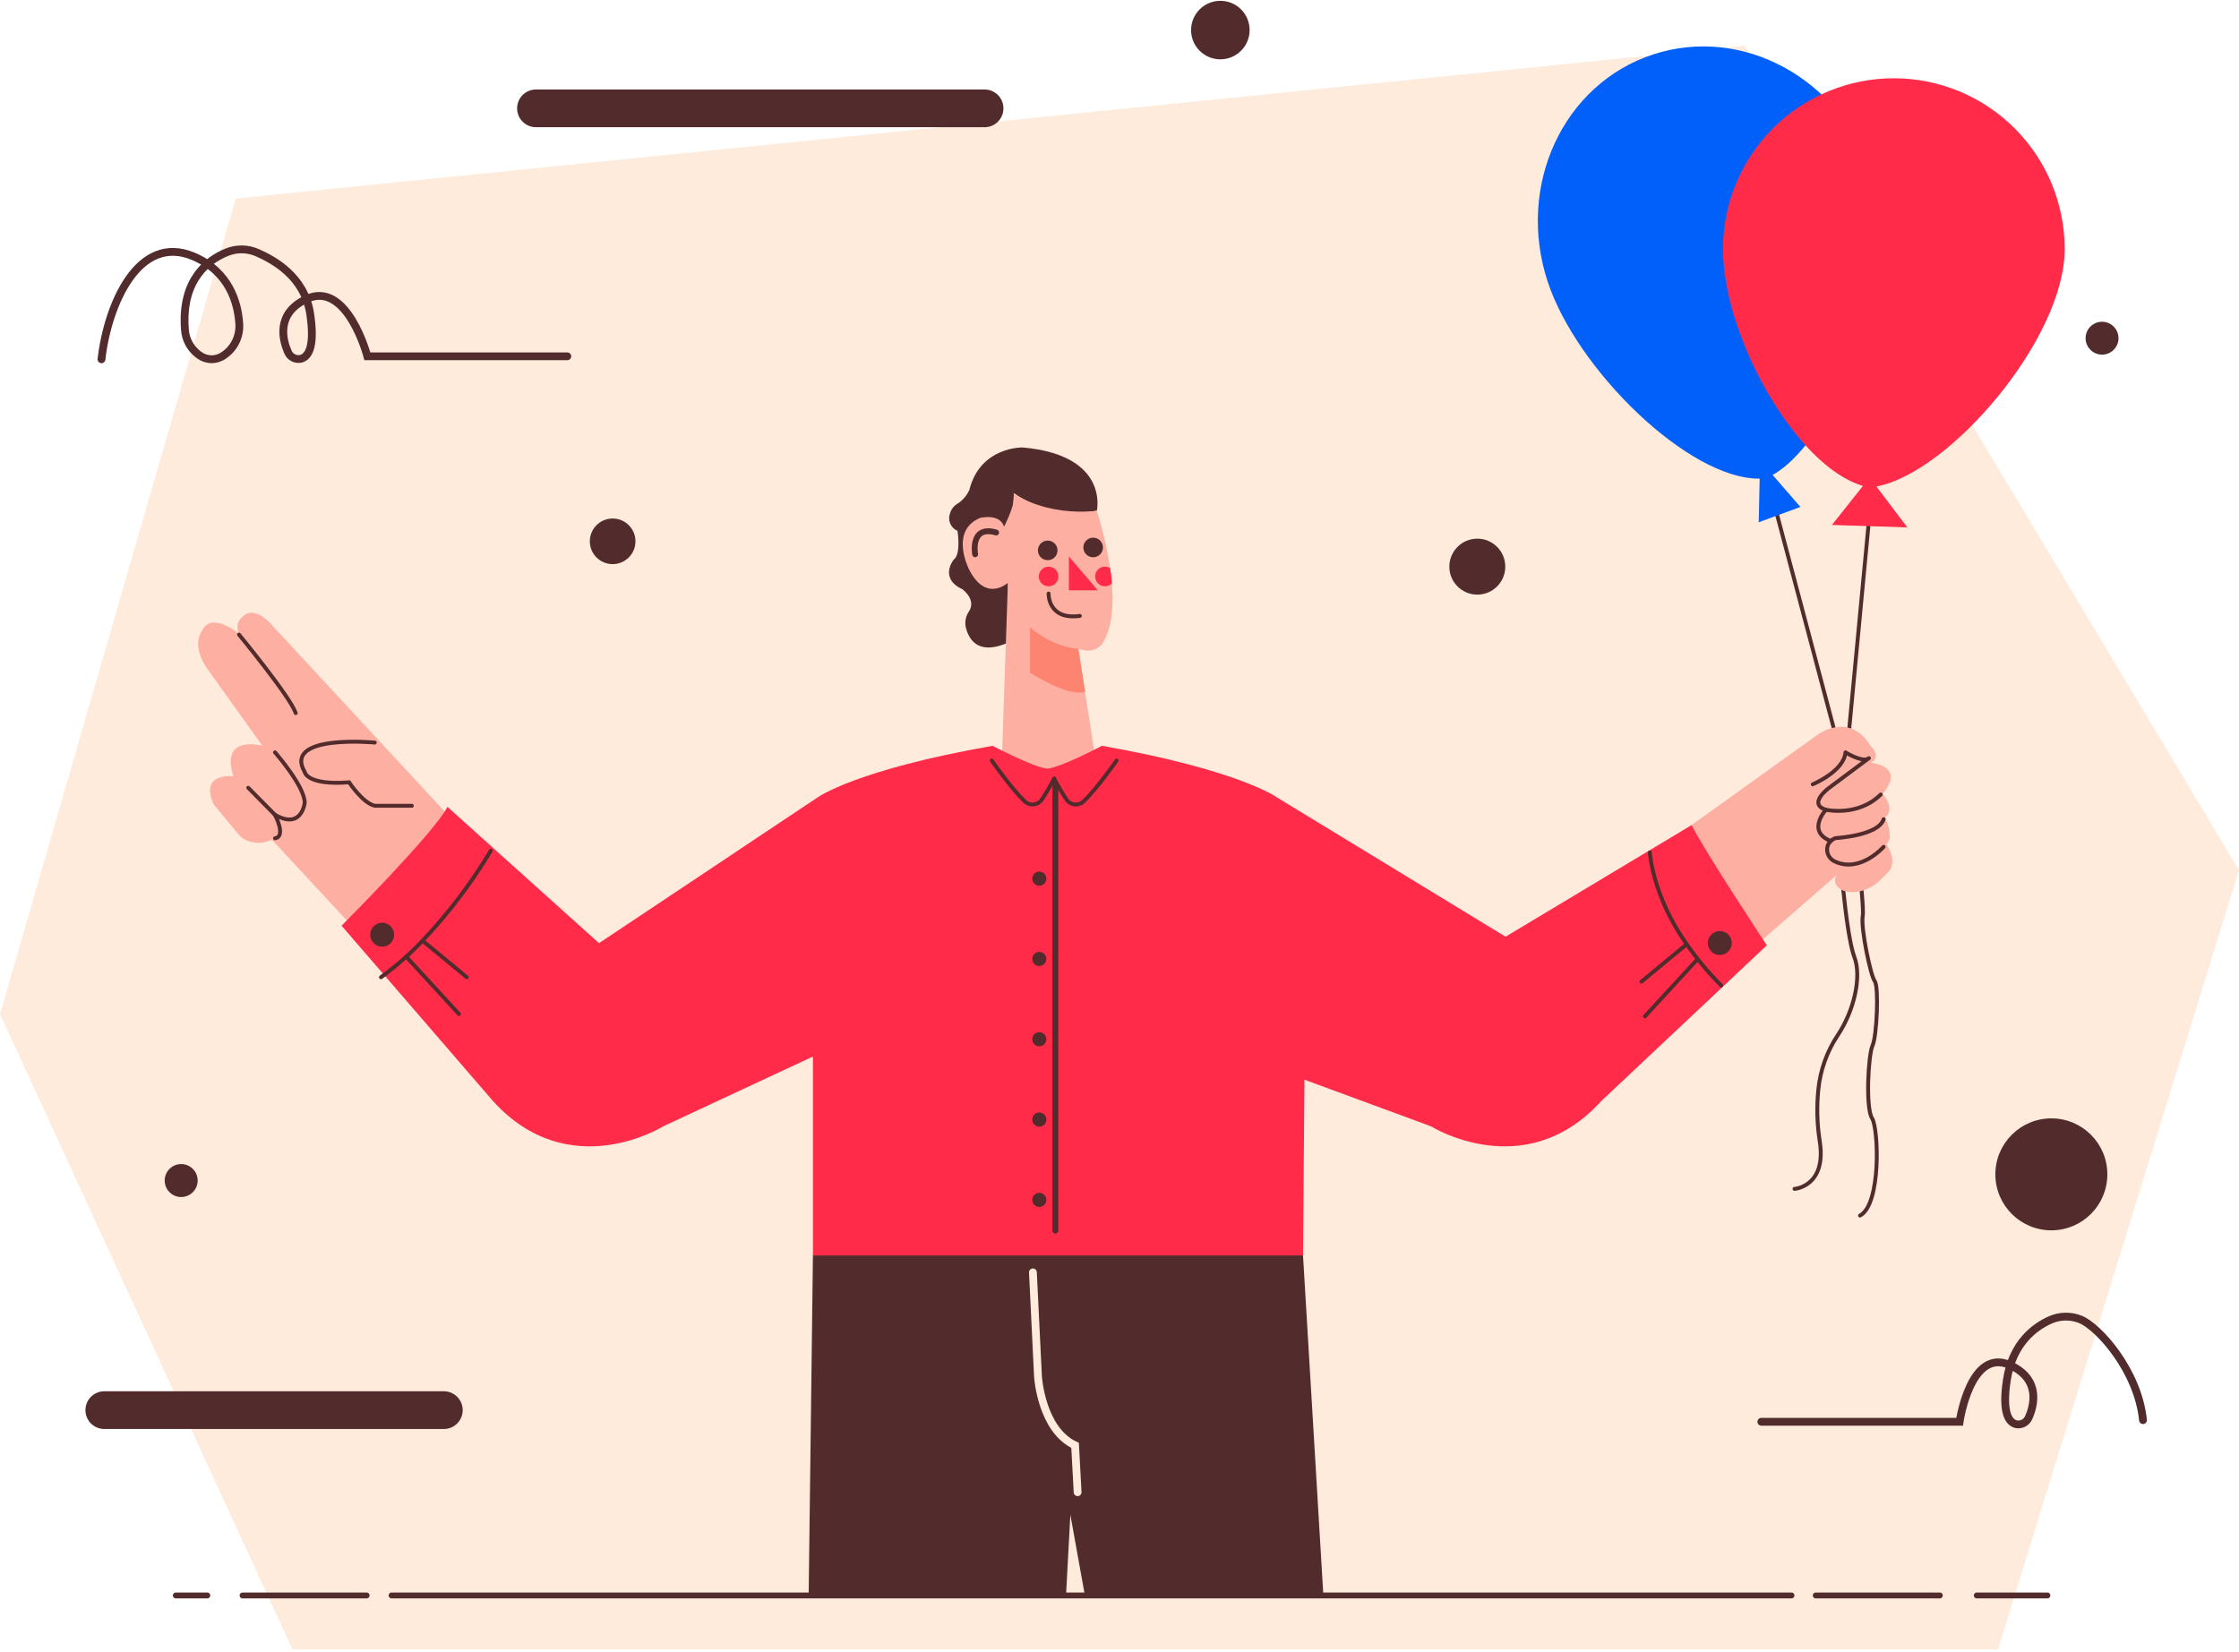 <svg width="580" height="428" viewBox="0 0 580 428" fill="none" xmlns="http://www.w3.org/2000/svg">
<path d="M61.077 51.438L452.026 11.891L580 225.448L517.567 427.365H75.764L0 262.738L61.077 51.438Z" fill="#FEEBDC"/>
<path d="M255.046 23.186H138.844C136.144 23.186 133.955 25.374 133.955 28.075C133.955 30.775 136.144 32.964 138.844 32.964H255.046C257.747 32.964 259.936 30.775 259.936 28.075C259.936 25.374 257.747 23.186 255.046 23.186Z" fill="#522C2C"/>
<path d="M114.971 360.484H27.02C24.32 360.484 22.131 362.673 22.131 365.373C22.131 368.074 24.32 370.262 27.02 370.262H114.971C117.671 370.262 119.86 368.074 119.86 365.373C119.86 362.673 117.671 360.484 114.971 360.484Z" fill="#522C2C"/>
<path d="M146.953 92.321H95.168C95.168 92.321 89.966 72.552 79.418 77.451C71.321 81.227 73.264 88.211 74.59 91.207C74.86 91.861 75.357 92.395 75.989 92.713C76.621 93.031 77.346 93.111 78.032 92.938C79.844 92.412 81.665 89.901 80.34 81.257C78.831 71.499 70.693 67.258 66.644 65.466C65.401 64.92 64.06 64.629 62.702 64.612C61.344 64.595 59.996 64.851 58.739 65.365C54.022 67.288 46.926 72.34 47.898 85.296C47.967 86.624 48.338 87.92 48.981 89.084C49.625 90.249 50.525 91.251 51.613 92.017C52.545 92.706 53.673 93.077 54.832 93.077C55.99 93.077 57.119 92.706 58.05 92.017C59.375 91.107 60.435 89.862 61.123 88.41C61.811 86.957 62.102 85.349 61.968 83.747C61.624 78.686 59.548 70.426 50.084 66.418C35.913 60.446 27.917 78.818 26.287 93.09" stroke="#522C2C" stroke-width="2.024" stroke-miterlimit="10" stroke-linecap="round"/>
<path d="M456.266 368.388H507.625C507.625 368.388 510.409 348.943 520.784 353.751C528.771 357.466 526.858 364.318 525.532 367.274C525.272 367.9 524.803 368.417 524.205 368.734C523.606 369.052 522.916 369.151 522.252 369.015C520.44 368.57 518.537 366.211 519.873 357.506C521.341 347.951 527.131 343.77 531.109 341.999C532.337 341.452 533.663 341.159 535.008 341.136C536.352 341.114 537.687 341.362 538.933 341.868C543.6 343.76 553.823 355.107 555.129 367.962" stroke="#522C2C" stroke-width="2.024" stroke-miterlimit="10" stroke-linecap="round"/>
<path d="M45.537 413.391H53.706" stroke="#522C2C" stroke-width="1.518" stroke-miterlimit="10" stroke-linecap="round"/>
<path d="M62.826 413.391H94.974" stroke="#522C2C" stroke-width="1.518" stroke-miterlimit="10" stroke-linecap="round"/>
<path d="M470.357 413.391H502.495" stroke="#522C2C" stroke-width="1.518" stroke-miterlimit="10" stroke-linecap="round"/>
<path d="M512.07 413.391H530.371" stroke="#522C2C" stroke-width="1.518" stroke-miterlimit="10" stroke-linecap="round"/>
<path d="M101.434 413.391H464.08" stroke="#522C2C" stroke-width="1.518" stroke-miterlimit="10" stroke-linecap="round"/>
<path d="M531.392 318.784C539.403 318.784 545.897 312.289 545.897 304.279C545.897 296.268 539.403 289.773 531.392 289.773C523.381 289.773 516.887 296.268 516.887 304.279C516.887 312.289 523.381 318.784 531.392 318.784Z" fill="#522C2C"/>
<path d="M382.689 154.067C386.692 154.067 389.936 150.822 389.936 146.82C389.936 142.817 386.692 139.572 382.689 139.572C378.686 139.572 375.441 142.817 375.441 146.82C375.441 150.822 378.686 154.067 382.689 154.067Z" fill="#522C2C"/>
<path d="M544.523 91.888C546.877 91.888 548.785 89.98 548.785 87.627C548.785 85.273 546.877 83.365 544.523 83.365C542.17 83.365 540.262 85.273 540.262 87.627C540.262 89.98 542.17 91.888 544.523 91.888Z" fill="#522C2C"/>
<path d="M316.124 15.372C320.312 15.372 323.706 11.978 323.706 7.79C323.706 3.603 320.312 0.209 316.124 0.209C311.937 0.209 308.543 3.603 308.543 7.79C308.543 11.978 311.937 15.372 316.124 15.372Z" fill="#522C2C"/>
<path d="M158.702 146.168C161.967 146.168 164.614 143.522 164.614 140.257C164.614 136.992 161.967 134.346 158.702 134.346C155.438 134.346 152.791 136.992 152.791 140.257C152.791 143.522 155.438 146.168 158.702 146.168Z" fill="#522C2C"/>
<path d="M46.934 310.156C49.293 310.156 51.205 308.244 51.205 305.885C51.205 303.526 49.293 301.613 46.934 301.613C44.575 301.613 42.662 303.526 42.662 305.885C42.662 308.244 44.575 310.156 46.934 310.156Z" fill="#522C2C"/>
<path d="M459.658 130.783L479.143 204.23C479.143 204.23 483.101 234.171 482.534 237.279C481.967 240.386 484.559 252.816 485.642 254.223C486.725 255.63 486.209 268.394 485.075 270.894C483.941 273.394 483.243 287.09 484.943 289.742C486.644 292.394 487.342 312.01 481.836 314.956" stroke="#522C2C" stroke-width="1.012" stroke-miterlimit="10" stroke-linecap="round"/>
<path d="M459.19 123.071L466.397 131.351L455.587 135.318L455.83 124.012C437.559 124.265 408.418 95.842 400.897 72.925C392.738 48.065 404.946 21.727 428.227 14.106C451.508 6.484 476.904 20.462 485.052 45.332C492.745 68.887 476.094 113.515 459.19 123.071Z" fill="#0160FA"/>
<path d="M484.519 130.783L476.32 217.5C476.32 217.5 478.02 241.793 480.368 248.008C482.322 253.069 480.277 261.896 476.077 268.202C473.238 272.461 471.499 277.358 471.016 282.454C470.583 286.79 470.699 291.163 471.36 295.471C473.334 307.476 464.861 308.043 464.861 308.043" stroke="#522C2C" stroke-width="1.012" stroke-miterlimit="10" stroke-linecap="round"/>
<path d="M486.068 126.058L494.085 136.656L474.549 136.018L482.586 125.896C465.146 120.835 446.318 87.077 446.318 64.546C446.318 52.806 450.982 41.547 459.283 33.246C467.584 24.945 478.843 20.281 490.583 20.281C502.322 20.281 513.581 24.945 521.882 33.246C530.183 41.547 534.847 52.806 534.847 64.546C534.847 87.735 505.118 122.495 486.068 126.058Z" fill="#FF2B49"/>
<path d="M342.812 413.388H281.036L277.271 392.485L276.147 413.388H209.482L210.586 325.254H337.538L342.812 413.388Z" fill="#522C2C"/>
<path d="M267.57 329.674L268.886 356.7C268.886 356.7 269.736 370.446 278.492 374.495L279.15 386.641" stroke="#FEEBDC" stroke-width="2.024" stroke-miterlimit="10" stroke-linecap="round"/>
<path d="M118.939 240.793C109.525 250.207 99.272 247.879 89.858 238.506L70.403 217.533C68.85 218.351 67.053 218.585 65.342 218.191C63.913 217.951 62.619 217.204 61.698 216.085L55.412 208.494C51.455 200.021 60.473 201.155 60.473 201.155C56.951 190.132 67.964 193.239 67.964 193.239L53.843 173.471C49.319 167.114 52.285 163.582 52.285 163.582C54.491 158.197 61.708 164.027 62.022 164.28C61.555 163.525 61.4 162.619 61.589 161.752C61.778 160.885 62.296 160.126 63.034 159.634C66 156.8 70.231 161.749 70.231 161.749L115.173 210.235C124.617 219.648 128.312 231.38 118.939 240.793Z" fill="#FDAFA2"/>
<path d="M61.918 164.43C61.918 164.43 75.188 180.534 76.605 184.765" stroke="#522C2C" stroke-width="1.012" stroke-miterlimit="10" stroke-linecap="round"/>
<path d="M71.24 194.936C71.24 194.936 78.963 203.762 78.933 208.003C78.933 208.003 78.204 215.089 71.24 211.131C71.24 211.131 74.206 216.759 71.24 217.204" stroke="#522C2C" stroke-width="1.012" stroke-miterlimit="10" stroke-linecap="round"/>
<path d="M64.314 204.121L71.238 211.136" stroke="#522C2C" stroke-width="1.012" stroke-miterlimit="10" stroke-linecap="round"/>
<path d="M97.077 192.4C97.077 192.4 73.209 190.133 78.928 200.022C78.928 200.022 79.424 203.554 90.437 202.704C90.437 202.704 93.97 208.079 97.077 208.778H106.683" stroke="#522C2C" stroke-width="1.012" stroke-miterlimit="10" stroke-linecap="round"/>
<path d="M488.465 226.569C488.465 226.569 483.91 232.643 477.503 230.79C477.503 230.79 474.375 229.535 475.62 226.853L456.671 243.393C449.333 250.731 439.737 246.49 436.649 241.236C431.396 232.288 430.85 221.124 438.188 213.785L470.387 190.697C470.387 190.697 478.727 183.915 484.558 193.237C484.558 193.237 487.665 196.203 484.558 197.62C484.558 197.62 493.88 198.329 487.665 205.718C487.665 205.718 491.188 209.392 488.364 211.791C488.364 211.791 490.773 217.166 488.647 218.715C488.607 218.664 492.281 223.745 488.465 226.569Z" fill="#FDAFA2"/>
<path d="M469.586 203.215C469.586 203.215 477.684 199.835 478.058 194.936C478.058 194.936 482.583 197.76 484.131 196.444L473.777 204.167C473.777 204.167 468.118 208.307 473.017 209.815C473.017 209.815 481.307 211.698 487.188 205.857" stroke="#522C2C" stroke-width="1.012" stroke-linecap="round" stroke-linejoin="round"/>
<path d="M487.945 219.418C487.945 219.418 481.922 226.291 475.333 223.224C474.578 222.895 473.969 222.303 473.619 221.558C473.269 220.813 473.202 219.966 473.43 219.175C473.599 218.7 473.875 218.271 474.237 217.92C474.598 217.569 475.036 217.306 475.515 217.15C475.515 217.15 486.538 216.573 487.945 212.271" stroke="#522C2C" stroke-width="1.012" stroke-linecap="round" stroke-linejoin="round"/>
<path d="M472.976 209.822C472.976 209.822 467.824 215.42 474.282 217.92" stroke="#522C2C" stroke-width="1.012" stroke-linecap="round" stroke-linejoin="round"/>
<path d="M262.668 127.801C265.766 129.945 269.261 131.448 272.947 132.225C276.633 133.002 280.438 133.036 284.137 132.326C284.137 132.326 287.457 117.922 264.905 115.938C264.905 115.938 253.923 115.655 251.099 126.961C250.445 128.405 249.391 129.631 248.062 130.494C247.586 130.762 247.169 131.122 246.834 131.553C246.498 131.984 246.252 132.477 246.108 133.004C245.778 133.863 245.793 134.817 246.152 135.665C246.511 136.513 247.185 137.188 248.031 137.549C248.031 137.549 249.044 143.622 247.019 145.039C247.019 145.039 243.203 149.837 249.277 152.661C249.277 152.661 253.113 155.364 250.916 158.563C250.497 159.201 250.224 159.923 250.115 160.679C250.007 161.435 250.066 162.205 250.289 162.935C251.159 166.043 253.72 169.818 261.281 166.448L261.14 150.971C261.14 150.971 262.415 130.787 262.668 127.801Z" fill="#522C2C"/>
<path d="M285.952 166.071C285.952 166.071 284.393 169.887 279.312 168.096L283.826 196.903C283.826 196.903 273.38 215.407 259.533 196.903L261.092 150.999C261.092 150.999 255.444 156.232 251.061 147.608C251.061 147.608 245.838 137.577 253.885 134.197C253.885 134.197 258.946 132.921 260.1 136.454C260.1 136.454 263.491 129.955 262.499 127.84C262.499 127.84 270.597 133.771 284.11 132.354C285.661 137.226 286.815 142.216 287.562 147.274C287.744 148.56 287.896 149.876 288.007 151.192C288.503 156.647 288.159 162.164 285.952 166.071Z" fill="#FDAFA2"/>
<path d="M252.606 143.619C252.606 143.619 251.189 135.997 258.041 137.971" stroke="#522C2C" stroke-width="1.518" stroke-miterlimit="10" stroke-linecap="round"/>
<path d="M276.891 144.188V152.943H284.371L276.891 144.188Z" fill="#FF2B49"/>
<path d="M271.629 151.908C273.032 151.908 274.169 150.77 274.169 149.367C274.169 147.964 273.032 146.826 271.629 146.826C270.225 146.826 269.088 147.964 269.088 149.367C269.088 150.77 270.225 151.908 271.629 151.908Z" fill="#FF2B49"/>
<path d="M288.045 151.148C287.752 151.447 287.389 151.668 286.989 151.793C286.59 151.917 286.165 151.941 285.754 151.862C285.343 151.783 284.958 151.603 284.633 151.339C284.308 151.075 284.053 150.735 283.891 150.349C283.729 149.963 283.665 149.543 283.705 149.126C283.744 148.709 283.887 148.309 284.118 147.96C284.35 147.611 284.665 147.325 285.034 147.128C285.403 146.93 285.815 146.826 286.234 146.826C286.719 146.822 287.195 146.963 287.6 147.231C287.782 148.517 287.975 149.833 288.045 151.148Z" fill="#FF2B49"/>
<path d="M283.175 144.39C284.579 144.39 285.716 143.252 285.716 141.849C285.716 140.446 284.579 139.309 283.175 139.309C281.772 139.309 280.635 140.446 280.635 141.849C280.635 143.252 281.772 144.39 283.175 144.39Z" fill="#522C2C"/>
<path d="M271.404 145.148C272.807 145.148 273.945 144.01 273.945 142.607C273.945 141.204 272.807 140.066 271.404 140.066C270.001 140.066 268.863 141.204 268.863 142.607C268.863 144.01 270.001 145.148 271.404 145.148Z" fill="#522C2C"/>
<path d="M271.63 153.795C271.63 153.795 271.387 160.708 279.727 159.585" stroke="#522C2C" stroke-width="1.012" stroke-miterlimit="10" stroke-linecap="round"/>
<path d="M266.828 162.549V174.311C266.828 174.311 276.849 180.779 281.09 179.22L279.349 168.086C279.349 168.086 273.286 168.055 266.828 162.549Z" fill="#FD8471"/>
<path d="M457.686 244.932L414.748 285.33C394.969 307.082 370.676 291.828 370.676 291.828L337.911 279.752L337.536 325.302H210.584V273.75L171.816 291.828C171.816 291.828 147.523 307.082 127.744 285.33L88.481 239.851C88.481 239.851 112.49 215.811 115.901 209.059L155.165 244.375L211.94 206.519C211.94 206.519 221.83 199.433 257.146 193.238C257.146 193.238 267.42 198.724 271.317 199.17C275.163 198.724 285.438 193.238 285.438 193.238C320.754 199.453 330.633 206.519 330.633 206.519L390.01 242.705L438.191 213.786C441.582 220.568 457.686 244.932 457.686 244.932Z" fill="#FF2B49"/>
<path d="M273.391 202.842V318.852" stroke="#522C2C" stroke-width="1.518" stroke-miterlimit="10" stroke-linecap="round"/>
<path d="M269.225 250.297C270.237 250.297 271.057 249.477 271.057 248.465C271.057 247.453 270.237 246.633 269.225 246.633C268.213 246.633 267.393 247.453 267.393 248.465C267.393 249.477 268.213 250.297 269.225 250.297Z" fill="#522C2C"/>
<path d="M269.225 229.498C270.237 229.498 271.057 228.678 271.057 227.666C271.057 226.654 270.237 225.834 269.225 225.834C268.213 225.834 267.393 226.654 267.393 227.666C267.393 228.678 268.213 229.498 269.225 229.498Z" fill="#522C2C"/>
<path d="M269.225 271.11C270.237 271.11 271.057 270.289 271.057 269.277C271.057 268.266 270.237 267.445 269.225 267.445C268.213 267.445 267.393 268.266 267.393 269.277C267.393 270.289 268.213 271.11 269.225 271.11Z" fill="#522C2C"/>
<path d="M269.225 291.916C270.237 291.916 271.057 291.096 271.057 290.084C271.057 289.072 270.237 288.252 269.225 288.252C268.213 288.252 267.393 289.072 267.393 290.084C267.393 291.096 268.213 291.916 269.225 291.916Z" fill="#522C2C"/>
<path d="M269.225 312.721C270.237 312.721 271.057 311.901 271.057 310.889C271.057 309.877 270.237 309.057 269.225 309.057C268.213 309.057 267.393 309.877 267.393 310.889C267.393 311.901 268.213 312.721 269.225 312.721Z" fill="#522C2C"/>
<path d="M256.908 197.059C256.908 197.059 261.969 204.326 265.461 207.657C265.764 207.945 266.124 208.164 266.518 208.301C266.913 208.438 267.332 208.488 267.748 208.448C268.163 208.409 268.565 208.281 268.927 208.073C269.289 207.865 269.602 207.581 269.844 207.242C271.014 205.459 272.092 203.618 273.073 201.725" stroke="#522C2C" stroke-width="1.012" stroke-miterlimit="10" stroke-linecap="round"/>
<path d="M289.249 197.059C289.249 197.059 284.188 204.326 280.696 207.657C280.394 207.945 280.034 208.164 279.639 208.301C279.245 208.438 278.826 208.488 278.41 208.448C277.995 208.409 277.592 208.281 277.231 208.073C276.869 207.865 276.556 207.581 276.313 207.242C275.142 205.458 274.061 203.617 273.074 201.725" stroke="#522C2C" stroke-width="1.012" stroke-miterlimit="10" stroke-linecap="round"/>
<path d="M127.137 220.438C122.115 228.816 116.196 236.622 109.484 243.718C106.184 247.203 102.572 250.378 98.693 253.203" stroke="#522C2C" stroke-width="1.012" stroke-miterlimit="10" stroke-linecap="round"/>
<path d="M120.917 253.204L109.479 243.75" stroke="#522C2C" stroke-width="1.012" stroke-miterlimit="10" stroke-linecap="round"/>
<path d="M118.895 262.737L105.25 247.918" stroke="#522C2C" stroke-width="1.012" stroke-miterlimit="10" stroke-linecap="round"/>
<path d="M99.004 245.295C100.72 245.295 102.112 243.904 102.112 242.188C102.112 240.471 100.72 239.08 99.004 239.08C97.288 239.08 95.897 240.471 95.897 242.188C95.897 243.904 97.288 245.295 99.004 245.295Z" fill="#522C2C"/>
<path d="M427.387 220.871C427.387 220.871 427.984 231.844 436.719 244.344C439.428 248.289 442.495 251.976 445.88 255.357" stroke="#522C2C" stroke-width="1.012" stroke-miterlimit="10" stroke-linecap="round"/>
<path d="M425.219 254.337L436.647 244.883" stroke="#522C2C" stroke-width="1.012" stroke-miterlimit="10" stroke-linecap="round"/>
<path d="M426.104 263.344L439.738 248.525" stroke="#522C2C" stroke-width="1.012" stroke-miterlimit="10" stroke-linecap="round"/>
<path d="M445.506 247.451C447.222 247.451 448.613 246.06 448.613 244.344C448.613 242.628 447.222 241.236 445.506 241.236C443.79 241.236 442.398 242.628 442.398 244.344C442.398 246.06 443.79 247.451 445.506 247.451Z" fill="#522C2C"/>
</svg>
